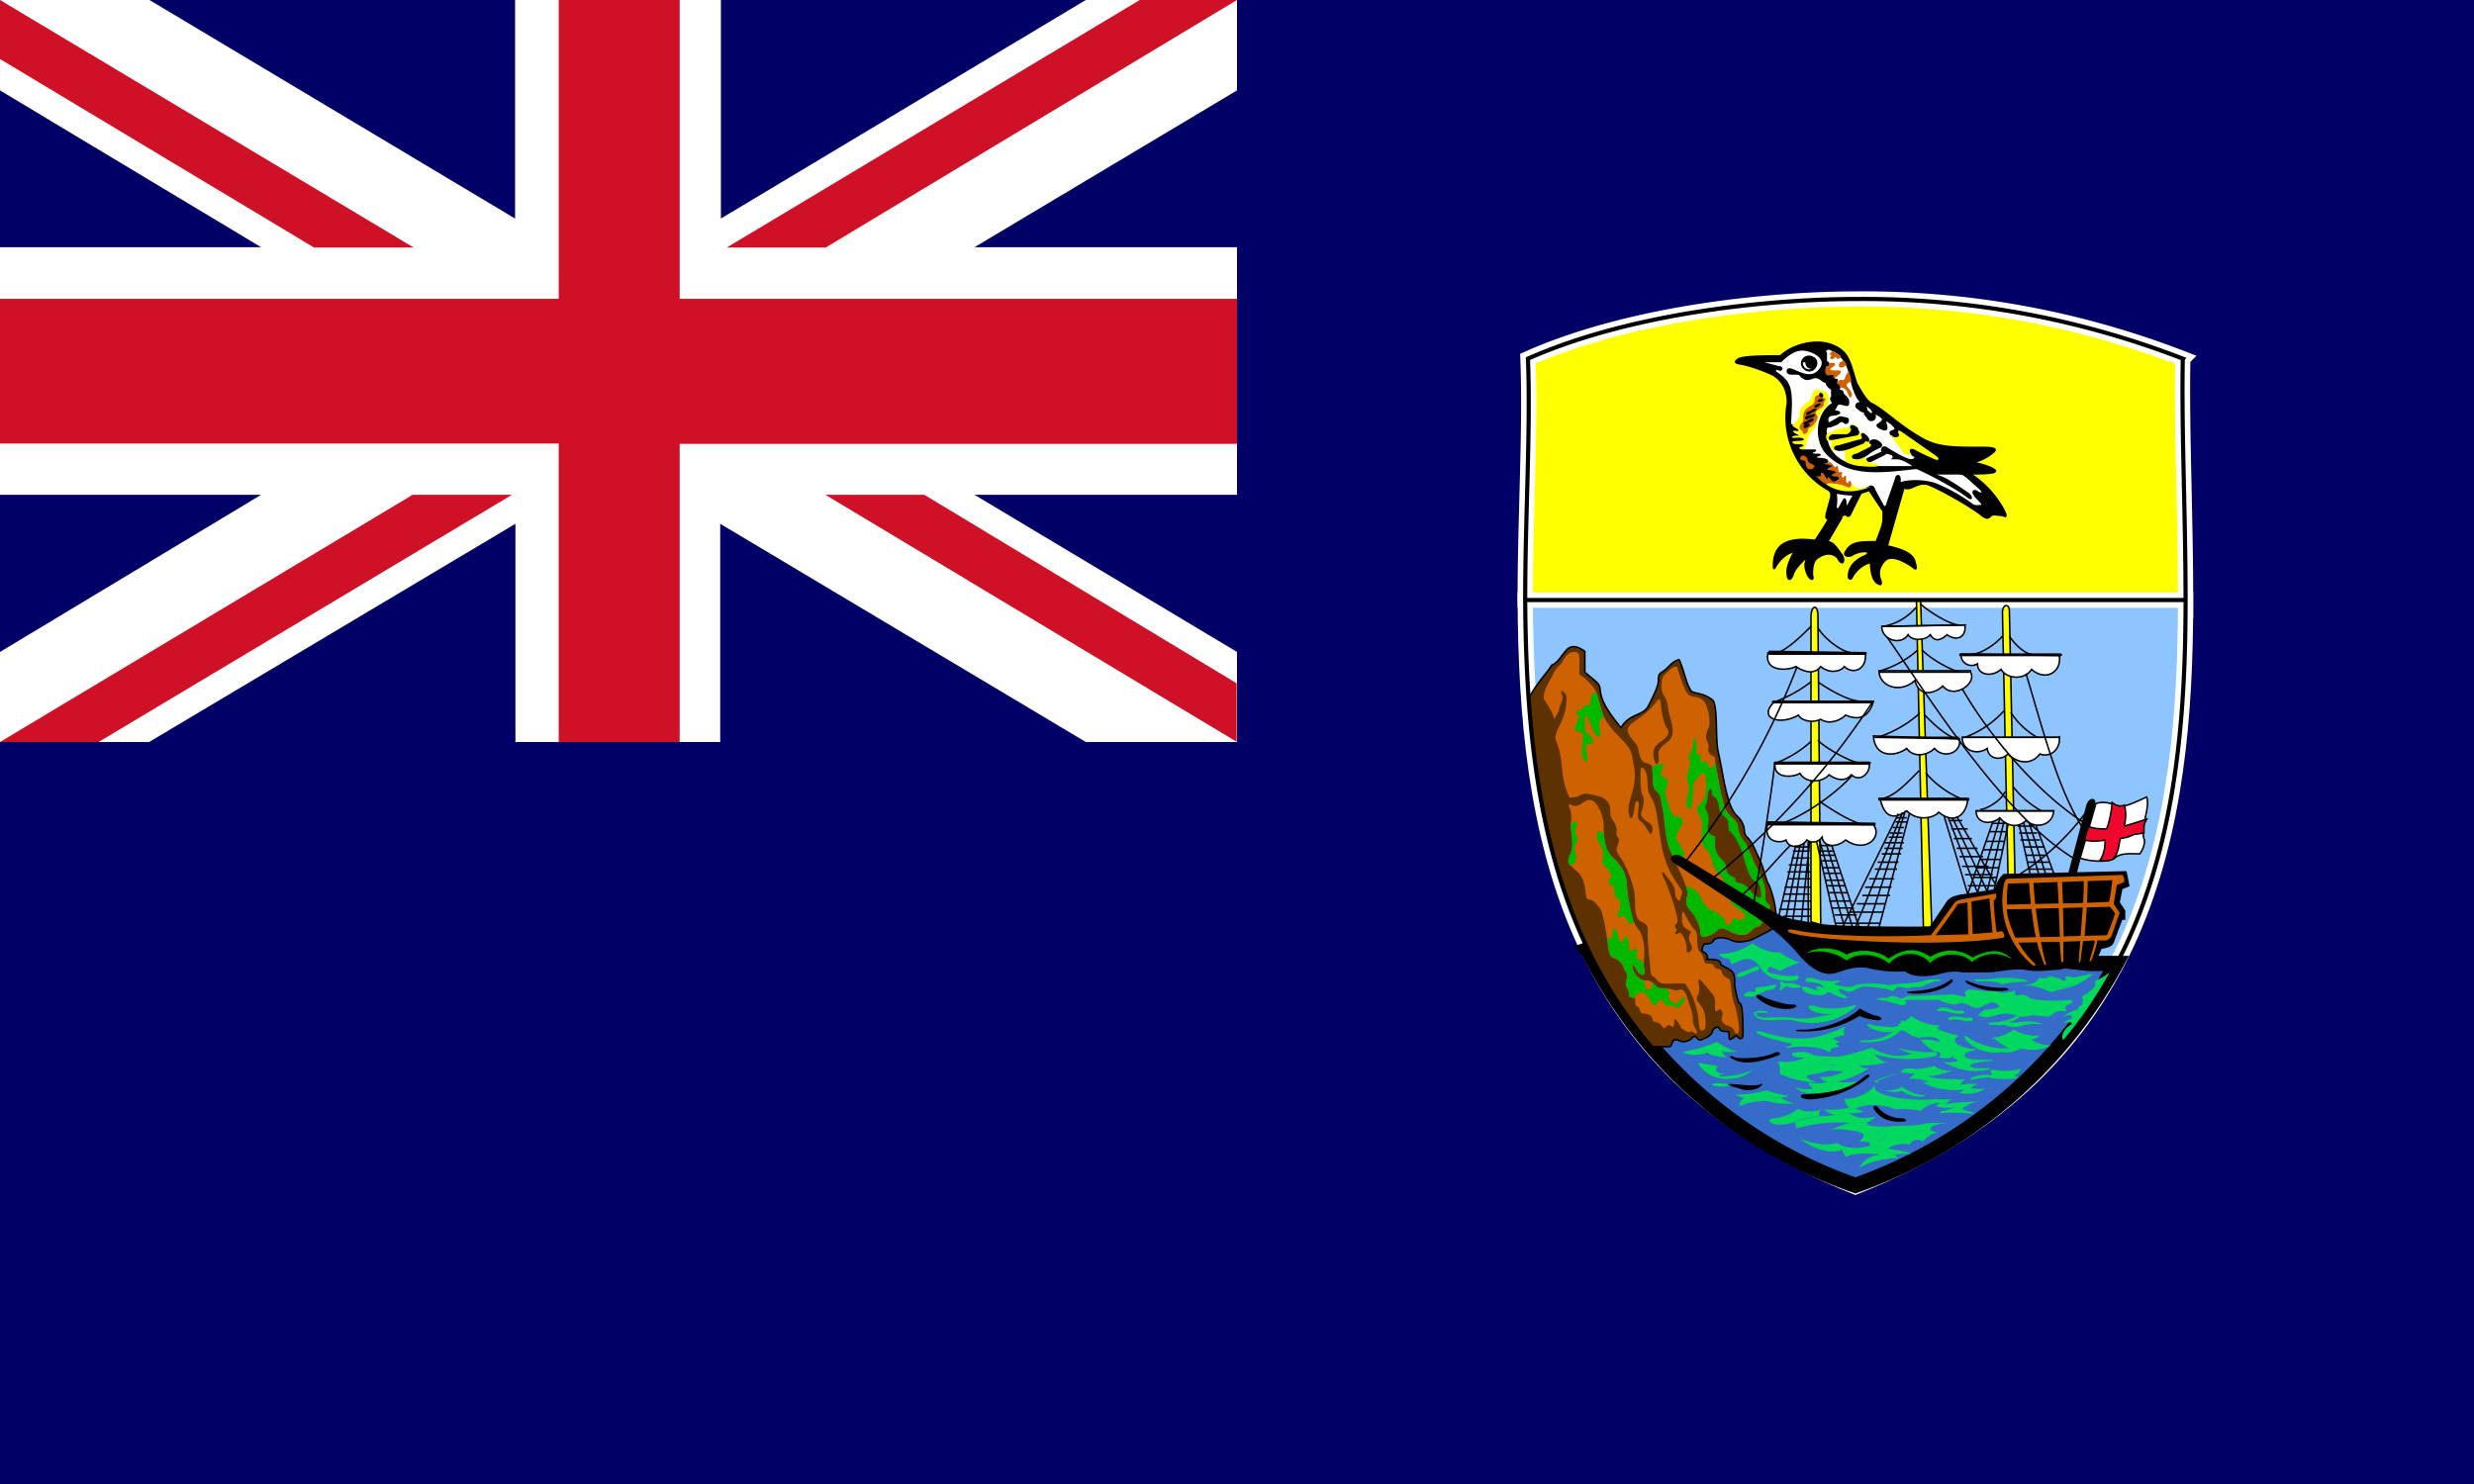 <svg width="800" height="480" xmlns="http://www.w3.org/2000/svg"><g fill="none" fill-rule="evenodd"><path fill="#006" d="M800 480V0H0v480z"/><path fill="#FFF" d="M0 79.964h84.444L0 29.236V0h48.333l118.223 70.69V0h66.555v70.69l118-70.69H400v29.236l-84.889 50.728H400v80.072h-84.889L400 210.873V240h-48.889L232.89 169.418V240h-66.222v-70.582L48.222 240H0v-29.127l84.444-50.837H0z"/><path d="M368.556 0L235 80.073h32L400 0h-31.444zM400 240l-133.111-79.964h32l101 60.982V240H400zM133.778 80.073L0 0v19.09l101.556 60.983h32.222zm-.334 79.963L0 240h31.889l133.667-79.964h-32.223.111z" fill="#CE1126" fill-rule="nonzero"/><path fill="#CE1126" d="M0 96.655h180.667V0h39.11v96.655H400v46.909H219.778V240h-39.111v-96.545H0v-46.91z"/><path d="M706.734 194.077c0 73.134-11.664 152.1-106.771 189.788-94.66-37.689-106.323-116.654-106.772-189.788h213.543z" stroke="#FFF" stroke-width="4.935" fill="#8FC5FF"/><path d="M599.963 383.416a153.881 153.881 0 0 0 84.34-71.787h-8.972c-2.692-.449-91.07-8.974-101.837-13.46-8.972-3.14-43.965 3.14-60.115 8.973a152.536 152.536 0 0 0 86.584 76.274z" stroke="#000" stroke-width="4.935" fill="#366CC9"/><path d="M533.567 338.55h5.383c1.346 0 1.346 0 1.795-1.347.448-1.346 1.794-.897 2.691-.449.898.45 2.692 0 3.59-.897.897-.897.897-.897 1.794 0s1.346.449 2.243 0c.449 0 2.243-.897 2.692-2.243.448-1.346 1.794-1.795 2.243-.898.448.898 1.346.898 2.243.898.897 0 .897.448.897 1.794 0 .898 0 1.346 2.243-.448 1.795 1.794 2.243.897 2.243-.898 0-1.794 0-8.973-.897-9.422-.897-.448-1.346-3.589-1.794-5.832 0-4.487 0-4.487-4.487-6.73 0-1.346-.897-1.795-4.486-1.795.449-.449 0-1.795-.897-2.243-.897-.45-.897-.898 0-2.692.897 0 2.692 0 3.14-1.346.898-.898 3.59-.898 5.384 0 1.794.897 3.589.897 6.73 0l5.383-2.693c2.243-1.346 2.691-1.794 2.691-3.589 0-4.487-1.346-8.973-2.243-11.217-1.346-2.243-1.346-4.486-3.14-8.524-1.795-3.59-1.795-4.487-3.59-6.73-.896-.898-1.345-1.346-1.345-2.692a6.73 6.73 0 0 0-2.243-4.487c-3.59-3.14-4.486-13.46-6.28-21.088-.898-4.486 0-14.806-1.795-16.6-3.14-2.244-4.486-1.795-6.73-2.692-1.794-2.244-2.243-6.282-4.037-10.32-2.243.449-3.59 2.692-4.935 3.59-1.346.897-1.794.897-1.794 3.14 0 1.795-1.346 4.487-3.14 8.076-1.795 3.59-5.833 2.244-8.973 7.179-6.28-7.627-6.28-9.87-6.73-12.114 0-2.243-1.345-2.692-4.934-5.833v-6.73c-3.14-2.243-4.935-1.795-6.281 0-1.346 1.346-2.243 3.59-4.486 4.487-.897 1.795-4.486 5.384-7.178 10.32 2.692 40.38 11.664 80.76 39.03 113.064z" stroke="#000" stroke-width=".5" fill="#5D3100"/><path d="M706.734 194.077c0-27.817-1.346-54.737-.897-78.068a285.294 285.294 0 0 0-105.874-19.293c-23.777 0-70.434 3.59-105.875 19.293.897 23.33-.897 50.25-.897 78.068h213.543z" stroke="#FFF" stroke-width="4.935" fill="#FF0"/><path d="M499.1 225.9c1.2 1.9 3.3 5 3.5 6.8.8-1.7 1.5-2.4 1.6-3.5.1-1.1 1.5-3 1-4.2-.5-1.2-.8-2 .4-1.2 1.3.9 1 2.3.8 4.4-.8 5.7-3.1 6.8-3.5 10.7 3.4 8 .9 11 4.6 19 .6.3 2.1-.3 2.6-.2 2-1.4 3.5-1 6.3-.3 2.8.5 4.3 2.5 4.3 4.3 0 1.8 0 2.2.6 3.2s1.7 2.7 1.5 3.9c-.3 1.2.2 1.9.6 2.4.4.5-.2 2-.5 2.7-.3.7-.2 1.9 1.2 3.6 1.4 1.8 4.6 9.1 4.6 13.4 0 4.4.3 6.4 2 7.2 1.8.8 2.3 1.5 2.1 3.3-.2 1.8.8 11.6 1 13.1.2 1.5.9 1.2 1.6 2 .7.8 1.1 1.7 3.5 1.7s4.6-.3 6 0c2.2 2.9 3.5 6.8 4 9.3.5 2.5.4 5.8 1.2 5.8.8 0 1.6 0 1.4-3-.2-3-.5-3.4-1.5-5-1.1-1.5-1.7-2.2-1.1-3.1.6-.9.7-2.4.5-3.6-.2-1.2-.6-3 1.4-.6l3.1 3.7c.6.7.8 2.4.7 3.8-.1 1.4.1 2 1 1.2.8-.7 1.8.5 1.3 2s.2 2.5 1.6 3c1.4.5 2 .8 2.3 1.8.3 1 1.5 1.5 1.5-.6 0-2-.8-6.5-1.4-7.9-.6-1.4-1-4.4-1.2-6.2-.2-1.8-.4-2.2-1.2-2.5-.8-.3-1.6-1-1.7-1.8-.1-.8-.8-1.1-1.3-1.1s-1-.4-1.3-1c-.3-.6-.6-.6-1.2-.7-.6-.1-1.5.3-1.8-.6-.3-.9-.7-2.3-1.3-3-.6-.7-1-1-1.1-3.7 0-2.6-.1-3-1-3.9-.9-.9-2.2-3.4-2.8-4.4-.5-1-1.1-2.1-1.1.1s0 3.4 1.4 4.2c1.4.8 1.7.8 1.1 2-.6 1.2 0 2 .3 2.8.3.8.7 1.6 0 2.4-.7.8-1.4.6-1.3-.7a7.3 7.3 0 0 0-1-3.8c-.5-1-1-1.8-1.7-1.2-.7.6-1.3-.1-.8-.6s.3-.8 0-1.1c-.3-.3-.5-.7.1-1.4s.6-1 .2-2.7c-.3-1.6-2.9-9.8-4-11.7-1.1-1.9-1-3.2.4-1.4 1.4 1.8 2.8 3.5 3 5 0 1.6.4 2.5.9 3s.8.4 1-.9c.2-1.3 1.2-.8-.4-3.2-1.7-2.5-4.7-6.6-5.9-14-1.2-7.4-1.6-12.1-2.8-14.1-1.1-2-1.5-2.5-1.6-4.3-.1-1.8 0-3.8-.8-5.2-.8-1.4-1.4-1.6-1.5.5-.1 2 0 6.8.7 7.6.7.8.2 2.9 0 4s-1.9 2.4 2 4.7c1.5 1 1.2 2.2 1 3-.2.9-.5.8-1.3-.5s-1.6-2.4-2.4-3c-.8-.6-1-1.2-.8-2.9.2-1.7.4-2.8 0-3.3-.5-.6-.7-.2-1 .8-.2.9-.4 3.5-1 4.2-.6.7-.6.2-1-1.3s.2-3.9 1-6.5 1.3-5.5.6-9c-.7-3.5-.4-4.6-3-7.5-2.7-2.9-5.8-5.7-7-9.3-1.3-3.6-1.6-6.8-3-8.4a19.4 19.4 0 0 0-4.6-4.3v-5.4c0-1.3-.6-2-2.1-1.8-1.5.2-2.5 1.5-3.4 3.2-1 1.8-1.6 1-3 4s-3 4.5-3 7.8h-.1z" fill="#CF6200"/><path d="M507.5 260c1 .7 1.9 1 3.3.3s3-2.7 5-.7c1.8 2 2.8 5.3 2.8 7.8 0 2.6 0 7.4 3 10 2.9 2.7 4.4 5.5 4.5 9a61 61 0 0 0 1.7 10.3c.4 1.4 1.2 3 2.1 4 .9 1 1.7 3.6 1.8 6.4.1 2.8-.4 4.7 0 6.1.4 1.4 0 2.6-1 2-1-.6-1.3-1.1-2-2.3-.7-1.2-1.2-1-.6.8s2.3 3.4 3.8 3.4 2 .2 3 1.2c.9.9 1 1.4 2.6 1.4s1.9 0 3.4.4 1.5.3 2.3 0c.8-.3 1.7.5 2.2 2 .5 1.5 2 5.7 2 6.9 0 1.2 0 2.3.8 3.5.8 1.2.6 2.3-.3 1.6-.9-.7-1-.5-1.6-.3-.6.2-1.2-.3-2.1-.9-1-.5-.4-.4-1.3-1.8s-1.5-1.9-1.5-.8c0 1.1-.2 2.3-.9 1.7-.7-.6-1-.6-1.6 0-.6.6-.8 1-1.5-.1s-1.5-1.2-2.2-1.4c-.7-.2-.7-.2-1-1.3-.4-1-1.5-1.3-2.4-1.3-.9 0-1.4-.4-1.5-1.1-.1-.7-.7-1.2-1.2-1.5-.5-.3-.2-1.2-.3-2-.1-.8-.8-.5-1.3-.7-.5-.2-.8-.1-.8-1.3s-.5-1.5-.8-2.3c-.4-.9 0-1.7.2-2.6.2-1 .1-1.5-.6-2.3-.7-.8-.1-1.7-2-3.3-1.9-1.6-2.8-.2-3.4-4-.5-4-1.7-11.9-2.8-13.1-1.1-1.2-1.7-2.3-2.8-2.6-1.1-.3-1.7-.1-1.8-2.3-.1-2.2-.8-5-2.2-6.4l-2.7-2.5c-.7-.5-1-1.6 0-3.6s.6-4.7.5-6c-.2-1.2-.5-2.9-.3-4.3s.1-3.1-.2-4c-.3-.9-.8-1.2-.2-2h-.1zm28.1-33a25.4 25.4 0 0 1-5.4 5.2c-2.2 1.6-5 2.8-3.4 5.4 1.5 2.7 2.8 3 3 5 .4 2 .9 3.8 2.4 4.2 1.6.5 2.2.2 2.2 3.4 0 3.2 0 4.6 1.4 5.8 1.4 1.2 1.2 2.5 1.8 5.4.7 3 .7 9.4 2.5 13.7 1.8 4.3 6.1 12.6 5.6 14.3-.5 1.7-1 3 .8 5 1.9 2 3.1 5 3.3 6.7.1 1.7.4 2.3 2.3 1.7a6.8 6.8 0 0 0 3.4-2c.6-.8 1.9-.6 3.6.3 1.7 1 4.4 1.8 6 1 1.5-1 2.2-2.4 3.6-2.4 2.2-1.6 3-4.8 3.5-5.8.4-.9.1-.9-.8-1.8s-.5-2.5-.6-4c-.2-1.6-.8-4-2.7-7.4-1.8-3.4-3-7.6-4.2-8.7-1.2-1-1.8-3.7-2-5-.1-1.2-1.5-2.3-2.5-3.2-1-1-1.8-2.4-3-7.8-1-5.4-1.8-9.3-1.8-10.3s-.2-1-1.1-1.4c-.9-.4-1.4-1.8-1-2.6.2-.8-.4-1.6-.7-2.5-.3-.9 0-2.6.6-3.6s.5-3.5-.1-5.7-1.3-4-3.8-4.4c-2.4-.3-3-1-3.8-3-1-2-2-5.5-2.2-6.3-.3-.8-.8-1-2.7.6-1.8 1.6-2.5 2-2.5 5 0 1.9.4 2.5 1 3.6.6 1 .8 1.4 1.2 4.3.4 2.9 3.1 7.6-.3 10.3-3.4 2.6-3 3.3-2.8 5.1.2 1.9-1 3.1-1.5.5-.7-2.7 0-4.2 1.8-5.5 1.9-1.2 3.6-2.8 2.4-4.5-1.3-1.7-1.8-5.7-2-7.6-.2-1.9-.4-2.5-1.5-1z" fill="#CF6200" fill-rule="nonzero"/><path d="M507.9 266.5c0 1.3.2 2.7.3 3.8.1 1.3.5 4-.5 6-.9 2-.7 3 0 3.6h.1c2-.6 2.2-2.7 1.7-3.7a3.7 3.7 0 0 1 .2-3.5c.6-1.1.6-1.7.1-2.5-.6-.8-.6-.8 0-3 .6-1.9-.8-1.9-1.9-.7zm20 30.2c-.4-1.4-1.7-6.8-1.8-10.3-.1-3.5-1.7-6.3-4.6-9-2.2-2-2.7-5.4-2.9-8-1.7-1-2.4-.6-2.2 1.4.1 2 2.2 3 2 6.1-.4 3-.4 2.3 1 3.7 1.4 1.4 2 3 1.3 3.5-.8.6-.8 1.7.2 2.1 1.1.4 1.2 1.6 1 2.7-.1 1 1 1.3 1.5 2 .7.8.7 2.7.1 3.8-.6 1-.7 2.8.4 1.9 1-1 1.6-.1 2.4 1.4.7 1.2 1.4.8 2.2.5a9.8 9.8 0 0 1-.7-1.8h.1zm15 27.1c-.6 1.4-1.4 1-2.1.3-.7-.7-1.5-.7-1.2-2 .3-1.3.2-1.5-.7-2.2l-.3-.3h-1c-1.7 0-1.8-.4-2.8-1.4a7.8 7.8 0 0 0-.6-.5v.9c0 1.3 0 1-1.2 1.4-1.2.4-1-1.3-1.3-2.3a3.9 3.9 0 0 0-.2-.7c-1.4-.2-3-1.7-3.4-3.3-.6-1.8 0-2 .7-.8s.8 1.5 1.8 2.2c1 .7 1.4-.5 1-1.9a6 6 0 0 1 0-1.5c-.3-.5-.6-.8-1-1-2-.9-1.4-1-1.3-2.6.2-1.5-.2-1.5-1.4-.7-1.1.8-1.2-.1-1.2-2.5s-1.6-2.3-1.9-.7c-.4 1.7-1 .6-1.6-1.7-.6-2.3-1.7-3-1.8-.7 0 1.9-.6 2.3-1.8 1.3l.5 3.6c.6 3.8 1.5 2.4 3.4 4s1.3 2.5 2 3.3c.7.9.8 1.4.6 2.4-.3.9-.6 1.7-.3 2.5.4.9.9 1.2.9 2.4s.3 1 .8 1.3l1 .1.8-1.2c1.4-1.4 3.5.1 4.2 1.9.7 1.8 1.5 2.2 2.6.8 1.1-1.4.7-1.2 1.9.1s1.6 1 1.6 1 1.2-.4 2 .3 1.3.6 2.8-1.6c1.5-2.3-.7-1.6-1.4-.2h-.1zm4.2-64c.5-3.4.2-6.8 1.6-8 1.4-1.3 3-3.8 3 1.5-.2 5.3-.4 5-1.5 6.2-1 1.3-2 1.6-1 3.6 1.2 2 1.3 2.2 1.2 5.3-.2 3.1-.2 4.4 1 6 1.3 1.5 1.6 1.6 2 3.3.2 1.7 1.3 4 2.7 5.3 1.4 1.3 3 4.8 3.1 7.3.2 2.5 2.4 3.1 4.4 4.9 2 1.7-.5 2.9-2 2.1-1.6-.7-1 0-1.9 1.1-1 1.1-1.2 1.3-2-.6s-3.4-3.1-4.7-3.6c-1.3-.5-2.3-2.5-3.4-4.5a6 6 0 0 0-4.5-3.1c.5 1.3.7 2.3.6 2.8-.5 1.7-1 3 .8 5 1.9 2 3.1 5 3.3 6.7.1 1.7.4 2.3 2.3 1.7a8.3 8.3 0 0 0 3.4-2c.6-.8 1.9-.7 3.6.3 1.7.9 4.3 1.8 5.9.9 1.5-1 2.3-2.3 3.7-2.3 2.2-1.6 3-4.9 3.4-5.8.5-1 .2-1-.7-1.9-.9-.9-.5-2.5-.7-4-.1-1.6-.7-3.9-2.6-7.3-1.9-3.4-3-7.6-4.2-8.7-1.2-1.1-1.9-3.7-2-5-.2-1.2-1.6-2.3-2.5-3.3-1-.9-1.9-2.3-3-7.7-.8-4.3-1.5-7.6-1.7-9.3-1.1 1.8-1.9 2.3-2.3 1-.5-1.4-1-2.1-1.7-1.2-.6 1-.8-.8-.8-1.6s-.1-.9-1-.9 0-1.2-.4-3.6c-.3-2.3-.8-2.6-1 .2-.4 2.8-2 4.5-1.3 5.1.6.6.3 1.9-.3 3.7-.6 1.9-.3 3 .1 4.2.4 1.2-.3 3.6-.6 5.6-.3 2 1.3 4 1.7.7v-.1zM518.7 232c-1.1.1-2 1.1-1.3 4.7.5 2.2-1.2 1.7-1.8.6-.6-1.1-1.1-3.4-2.4-5.4-1.2-2-.6 1.3-.7 3.2-.2 1.9 1 1.9 2.1 3.4 1.1 1.6.2 2.2-1 2.2s-.7 2.5-.4 4.2c.3 1.7-.3 2-1.2.6-1-1.4-.3-3.5-.2-6.2.2-2.6.4-2-1.4-2.6-1.7-.7-1.4-1-.7-2.5.6-1.6 1.2-2.4.4-3.1-.7-.8-.6-1.3.7-1.4 1.2-.2.7-1.1 1.8-1.4 1.1-.3 1.6.1 1.7-1.9.2-1.7.7-2.7 2-2.2.8 2.6 1.7 6.6 2.4 7.8zm15.7 18.4c0 3.2 0 4.5 1.4 5.7 1.4 1.2 1.2 2.5 1.8 5.4.7 3 .7 9.4 2.5 13.7l2.1 4.7a8.8 8.8 0 0 0 2.3-3c.4-1-1-3.2-2-5-1.1-2 .1-2.6 1.2-5 1.1-2.2-.1-2.4-1.9-3-1.7-.6-1.7-2.2-2.6-4.7-.9-2.5-.8-3.6-.2-5 .6-1.4.2-2.5-1-2.8-1.3-.3-1-1.2-.5-2.8.5-1.5.8-1.8-1.1-1.4-1.4.4-1.8.7-2.2 1.2l.2 2z" fill="#00B800" fill-rule="nonzero"/><path d="M552.3 256.8c-.2 1.8-.2 2.8-.7 3.4-.4.6-.1 1.5.4 2.5s.7 2.1.3 3.9c-.4 1.8.3 3 1.2 3.5.9.5 1.4 0 1.1 2.2a6.7 6.7 0 0 0 2 5.5c1.1.9 1.9 2.4 1.7 3.4-.1.9.8 1.8 1.9 2.3 1.1.5 1 .6 1 1.2s.4.7 1.6 1c1.2.3 2.2 1 3.6 2.8 1.4 1.8 3.4 2.6 3.1.8-.3-1.8 0-3.2-1.8-4-1.9-1-3.3-5.5-4-8.6-.9-3.2-3.3-7.3-4.7-8.1-.2-2.2.1-3.3-1.3-4.4a4.5 4.5 0 0 1-1.9-3.6c0-1-.7-2.4-1.4-2.8-.6-.3-.9-1-.9-2s-1-.8-1.2 1z" fill="#5D3100"/><path d="M544 340.2a45 45 0 0 0 11.2-3.2c1.9 1.3 5.1 3 6.5 3-2.6.6-4.4.3-5-.2.3.8 1.2 2.1 1.8 2.2-2.6 0-5.5-.7-6.4-1.6-2.3 1-6 1.2-8-.2h-.1zm5 3.5c1 .3 6 1 6.6 1-1.6 1.5-.2 2.8 2.5 2.6-1.3.2-2.8.7-1.8.9a28 28 0 0 0 10.2-2c-2.2 2.8-13 5.5-17.5-2.5zm4.5 7c1.3-.6 4.6-.4 6.2.3-1.7.7-5.2.7-6.2-.2v-.1z" fill="#00D860" fill-rule="nonzero"/><path d="M558.5 350.7c2.4-.4 9.1 1.2 11.5-.3-.8 2.2-5 2.5-6.5 2-1.5-.4-2.9-1-3.9-1 .6-.3-.3-.3-1.1-.7z" fill="#000"/><path d="M560.9 354a35 35 0 0 0 10.3-1.3c2 .7 6.2 1.8 7.2 1.7-2 1.2-5.8.5-7 0a12.5 12.5 0 0 1-10.5-.4z" fill="#00D860"/><path d="M564 355c2.6.6 4.8.2 7.4-.6.8.3 2.6.7 4.4.7 1.2.6 2.7 1.5 4.3 1.7a19 19 0 0 1-8.6-.7 22 22 0 0 0-9.1 1.7c0-.8.5-2 1.6-2.7v-.1z" fill="#00D860"/><path d="M560.9 342c2 .6 9.4.3 13-1.5 1.6-.7 2.5.5.8 1-6 2.2-10.9 3-14.3 1.1-1.4-.7-1.6-1.4.5-.7v.1z" fill="#000"/><path d="M596.7 332c-9 4.2-14.9 5.5-27.4 1.6-1.1-.3-2 0-.7.8 1.3.9 8.2 2.7 9.8 2.9 1.6.2 1 .8 0 1.1-1 .3-1.2 1 .1.5s8.9-.7 12 .9c1.3.7 1.6.5 1.5 0-.1-.5.6-.9 1.6-1 1-.1 1.6-.4.8-.7-.8-.3-.9-.5-.3-.8.6-.3.7-.6-.2-.8-.9-.2-1.5-.4-.7-.8.9-.4 2-.7 3-.8.2-.6-.2-2.3.5-2.9z" fill="#00D860"/><path d="M581.8 333c5.1.4 14.6-2 19.6-6.8 1.7 1 4.2 2.2 5.5 2.4 1.3.2 2.4 1.4.4 1.4s-4.7-.8-6-1.4a33.8 33.8 0 0 1-19.4 5c-1.4 0-1.7-.6-.1-.5v-.1z" fill="#000"/><path d="M566.6 305c1.8 1.3 4.9 3.3 8.9 3a19.5 19.5 0 0 0 6.5 3.3c-2.7 1-5.6 2-6.4 2.9-1.2-1.2-2.8-1-3.2-1.6-1.2 1-1 1.5-.2 2s6.6 1.4 8 1c1.4-.4 2 .8.7 1.3-3.1 1-9.2 0-11.3-3.4-2.2-3.3-4-4.6-9.7-1.5-.6-1.7-.6-2-1.7-2s-3.2-1.5-1.6-1.5 6.2-.6 10-3.4v-.1z" fill="#00D860"/><path d="M568 312.6c-1 .2-3.7 1.7-4.7 1.8-1 .2-2.7 1.6-1 1.6 1.9 0 4.2-2 5.5-2 1.3 0 1.4-1.7.2-1.4zm5.7 5.9c-.7.1-3.7.8-4.5.8-.8 0-1.7.1-1.6.7.1.6.3 1-1 .8-1.3-.2-2.2.4-2.5.7-.3.3-.5.7.7.8 1.2.1 1.9.3 3.3-.4s2.7-1.6 4.2-1.7c1.5 0 3-2 1.4-1.7z" fill="#00D860" fill-rule="nonzero"/><path d="M569.5 322c1.3 1 7.6 3 9.8 2.9 2.2-.1 1.9.9.2 1.3a14 14 0 0 1-11-3.2c-1.4-1.1 0-1.6.9-1h.1z" fill="#000"/><path d="M599.3 325.2c-4.8 1.5-9.7 1-11.7.4s-3.8-.6-2.4.7c1.3 1.3 5.6 2.1 8 1.5-8.6 2-10.9 1.8-13 1.5-2.2-.4-6.2-.3-8-.2-1.2.2-3 0-3.8-.5-.8-.5-1-1.3 1.3-1 2.3.1 2.6-.3.6-.6s-4.7.5-2 2.2c2.7 1.7 8.5-.1 12.3 1a21.4 21.4 0 0 0 19.1-4.3c.4-.3 1-1.2-.4-.7zm-23.7-7.1c.2.6.2 1.2 0 1.6-.2.4-.1 1 .6.4s1.2-1.3 2-.9 2.7.4 3.6.2c.8 0 1.1-.3-.2-.8-1.2-.5-2.5-.7-3.2-.6-.7.1-1.6-.1-2.2-.4-.6-.3-.7 0-.6.5z" fill="#00D860" fill-rule="nonzero"/><path d="M588.1 320.3c-1 0-2.8-.6-3.7-1-.9-.4-2.3-.4-1.3 1 1 1.4 5.3 2 6.8 1.4 1.5-.6 1-1.4 2.4-.4 1.5.9 3.1 1.5 4.2 1.5s1.5 0 .3-.7-1.8-.8-2-1.4c-.2-.6-.2-1 1-.6s2.3 1 3.2.5c.9-.5 2.5-1.5 4-1.5l.3-.9c-2.1-.1-3.5.5-4 .7-.5.2-1.7.4-2.8.2-1.1-.2-2.5-.3-2.9-.6-.4-.3-.3-.5.6-.7.9-.2 1.2-.8 0-.6-1.2.2-4.8.2-6.6-.4-1.8-.6-2.6-.7-3.3-.4-.8.3-.7 1.1.4 1.2 1.1.1 3.7.3 4.5 1.1.8.8.8.9-.2.5s-2.8-.2-1 1.1h.1z" fill="#00D860"/><path d="M603.3 318.2l-.4.9c2.2 0 7.4.5 9.1 1.5 1.7-1.3 1.4-1.7 2.5-1.4 1.1.3 2.7.6 3.3.3.6-.3 1.1-.3 1.8-.2.7.1 2.2-.2 3.1-.7.9-.5 2.7-1.2 3.7-1.2s2.3-.3.4-.6-4.8.3-5.8.7c-1 .3-4 .6-5.7.6-1.7 0-4.1.8-6.1.3s-4.8-.2-6-.2h.1z" fill="#00D860"/><path d="M630.3 317.2c-3.5 2.6-7.7 3.1-12.7 3.5-1.5.1-1 .5.2.6 5.3.6 11.3-1.4 13.3-3.5.6-.6.5-1.6-.8-.6z" fill="#000"/><path d="M606.5 323.2a54 54 0 0 1 8.4 2c1.3-.2 1.7-.5 1.4-1-.3-.5-.4-1 2-.8h8.6c.9-.3 2.7-1.7 3.5-1.7-2.1 0-10.9.5-12 .4-1.1-.1-1.7 0-2.4.4s-1 .6-2 .2c-1-.4-2.4-.8-3.3-.2-.8.5-2.7 0-4.2.7z" fill="#00D860"/><path d="M626.9 323.4c.8-.3 2.6-1.7 3.5-1.8 1.5-.1 3.2.5 4 .7.8.2 1.7-.1 1.2-.7s-.1-1.8 2.3-1.5c2.4.3 3.6.7 6 .5 2.4-.2 3.3 1.5 7.7-.3-.3 1.8.5 1.9 1.3 1.6.8-.3 1.8-.3 3.2.8 1.4 1.1 9.9 1.1 11.9.8 2-.4 3 .7 1.5 1.2-1.5.4-1.9 1.1-1.5 1.6.3.5.7 1-1.2.8-1.9-.2-2.2.4-3.1 1-.9.6-1.2 1-3.8.5-2.5-.4-3-.1-4.4.1-1.4.2-1.8.3-3.2-.2-1.4-.5-4.4-1-6.3-.3-1.9.7-3.2 1.1-4.9.7-1.7-.4-1.7-.3-.7-1.3s1.3-1 3.3-1.2c2-.2 3.5-.8 2.1-1.6s-1.8-.7-3.7.2c-1.9.9-2.8 1.5-5 .4-2-1.2-3-1-4.5-.6s-3.7-.5-5.7-1.4zm7 3.5c-2.7.4-3.4-1.3-6.2-1-.9.2-2.5 1.3-.3 1.1 2.1-.1 4.5 1 6.6.9 2.1-.1 1.2-1.1 0-1h-.1zm-3 2c1.3-.5 4.2.5 5.5.3 1.3-.2 2.4.5 1 1s-4.3-.8-5.7-.4c-1.4.4-2.8-.2-.9-.9h.1zm-28 7.6c2 0 9-.3 11.7-6 .2-.5.4-.7 1.2-.1.8.6 4.1 2.5 10.1 3 1.7.1 3.5 1 .1.8-3.4-.2-8.7-1.2-10.5-2.3-3 4.8-8.5 5.3-12.5 5.2-2.5 0-1.9-.7 0-.6h-.1z" fill="#00D860" fill-rule="nonzero"/><path d="M618 328.5c-1 1.3-4.2 3.5-5.6 3.7-1.5 0-5.9-.3-7-.7-1.1-.4-2.4-.3-.9.8s5.5 1.8 7 1.5c1.7-.4 3.5-.9 4.7-.1 1.2.8 3.5 2.2 4.8 1.9 1.4-.3 4.1-.3 5 .1.9.4 2.4 1.7.1 1s-4.1-.2-5.2-.6c1.2 1.6 3.8 4.2 6 4.2.6 0 1 1-.1 1.5 1 .5 3.6 1 5-.3-.4.5-.2.8.4 1 .6.2 1.3.7.2.9-1.1.2-3.4.4-4.1 0 2.2 1.5 8.1 3.9 14.1 2.7 1.2-.2 1.8-.7 0-.6-4 0-4.2 0-4.9-.4-.7-.4-.5-.8.6-1.1 1-.3 3.9-.8 5-.8s2.4-.4 0-.4-5.3 0-6.5-.4c-1.2-.4-2-1-.8-1.8s2.5-.6 3-1.3c-3.8 0-8.5-2.1-5.9-4 .6-.4.4-.5-.5-.6-.9-.1-4-1-5.2-1.6-1.2-.6-.4-1.3.6-1.5-2.3.4-6.8-.8-9.8-3v-.1zm34.1 0c-2 1.5-6 2.2-7.7 2.2-1.7 0-2 .6-.6.7 1.4.1 2.8.4 3.4.2.6-.2 1-.2 1.8.2.9.4 2.7.6 4.4.1 1.7-.5 4.3-.8 5.4-.7 1.1.1 2.3.1.1-.5-2.2-.6-5.8-.2-6.7 0-.9.2-3.3 0-2-.3 1.3-.3 2.4-1 3-1.6l-1-.3h-.1zm-1 4.5a13.5 13.5 0 0 1-7.1 2.7c2.4.9 4.4 3.4 6 3.3-.8.5-1.7 1.2-2.7 1.3 1.6.4 4.1 0 6.2-1.2 3.5 1 8 .3 9.6-1-2.3 0-5-.8-6.3-1.9 1.1 0 2.2-.6 2.7-1.3-2.6.5-7-.8-8.4-2v.1z" fill="#00D860" fill-rule="nonzero"/><path d="M647.3 340.3c1-.1 2-.8 2.7-1.3a22 22 0 0 1-12.8-2.9c-2.5-2.2-2.5-.5-.8 1s4.9 4 11 3.2h-.1zm6.2 5.3c-1 .6-6 1-7.7.6-1.7-.4-2.3-.2-2 .5.3.7.7 1.2-.7 1-1.4-.2-3.7.2-4.7.5s-2.2 1.2-.1.9c2.1-.3 4-.8 5.6-.4 1.6.4 7.1.5 8.2 0 1.1-.5.4-.4-.1-.4s-.8-.3 0-.7c.8-.4 1.3-1.3 1.5-2zm-48.5-6.7c-2.1.9-9.1 2.8-11 2.9-2.3 1-4.2 1.6-5.3 1.6.8.7 4 1.4 5.2 1-.7.8-2.3 1.6-2.9 2 1.9-.3 4 .2 5 .3a14 14 0 0 1-7.6 1.6c.6.8 1.4 1.6 2.5 1.6a13 13 0 0 1-6.3.2c.6 1.1 1.1 1.8 2 2-1.9.2-4.2.5-6.2-.6 1.5 2 4.9 2.6 9.9 2 5-.5 9.2-2.7 10.4-3.7-2.1.3-5 .4-6.3.1a37 37 0 0 0 9.9-4.3 5.6 5.6 0 0 1-3.2-1 31 31 0 0 0 9.1-1 6.7 6.7 0 0 1-4-2.6 39.2 39.2 0 0 0 19.5.6c1-.3 1-1.5-.8-1.3-3.2.2-9.5-.7-11.2-1.5a11.6 11.6 0 0 0 4.7 2c-3 .9-7.2 1.5-13.4-2v.1z" fill="#00D860" fill-rule="nonzero"/><path d="M591 346.4c.6-.4 2.2-1.2 2.9-2-1.3.4-4.4-.3-5.2-1 1.1 0 3-.5 5.3-1.6-4.2-.1-7-.1-8.6-1-1.6-.9-4.3-.5-5.4-.3-1.1.2-.7 2 3.8 1.5a15.4 15.4 0 0 1-8.8 1.3c.5 1.5.8 3 .4 3.9 2.4 1.4 8.8 3.1 12 2.9-2.8-1-4.3-2.2-2-2.5 2.3-.3 3.6-.7 5.6-1.2z" fill="#00D860"/><path d="M583.8 354c5.5-.5 13-.6 19-5.7 1.5-1.2 2.5-.8 1 .5a33 33 0 0 1-18.4 6.8c-3 0-4.4-1.4-1.6-1.7v.1z" fill="#000"/><path d="M625.5 344.7c-1.3.5-5.2 1.2-6.4 1-1.2-.2-2.9-.2-3.8.3-.9.5-1 1 .3 1l3.7.3a6.2 6.2 0 0 0-2 1.7c2-.4 5.4.4 6.4 1a3 3 0 0 1-2.3-.5c3.1 3.4 12.5 3.4 14 2.8-.7.5-1.4 1-2 1.2 2.6.5 5.6.4 8.6-1.3-1 .1-4-.1-4.8-.2a5.6 5.6 0 0 1 2.3-1.3c-1.2-.3-4.8-.2-5.7.3a4 4 0 0 1 1.7-1.9c-4.6 0-10.2 0-12.2-1.1 3.2.3 6.8-1.6 8.3-1.6-2.5 0-5.3-.6-6-1.7h-.1zm-11.6 2.5c-2.3.5-5.7 1.5-6.7 2s-1.9.8.1.8l.7-.2c-.8 0-1.7 0-.2-.5s3.5-1.5 6-2l.1-.1zm-4.6 5.5c.8 0 4.3 0 5.7-1.2 1.5 1 4.3 2.6 6 2.6 1.9 0 1.7.5.1.7a12 12 0 0 1-6.2-2c-2.1.8-3.8.2-5.7-.1h.1zm-27 15.7c3.6 1.4 8.3 2.4 11.8 1.3 2 1.7 6.1 1.8 8.3 1.4 2.2-.5 4.2-.7 6.7 0 2.4.9 7.4 1 8.8 2.1-1.3 0-4 0-4.7.2-.6.2-.3.6 1 1.2-4-.2-10.9 1.5-13 3.3a7.3 7.3 0 0 1 6.8-4.3c-2-.7-8.8-.8-11 .6a6.7 6.7 0 0 1-1.4-2.4c-3.6 2-10.6-.9-13.4-3.4h.1zm-9.3-6.6a16 16 0 0 0 8.5-3.2c.8.7 4 1.4 7.4.3-.7.5-.8 1.5-.5 2a26.2 26.2 0 0 0-8 2c-1.5.7-5.8 1.3-7.2.5-1.4-.7-1.4-1.4-.2-1.6z" fill="#00D860" fill-rule="nonzero"/><path d="M588.4 361a26.2 26.2 0 0 0-8 2l.5 2a51 51 0 0 1 17.5-1.8c-1.8.1-5.1 2-7 2.1 4.6-.3 9 .6 10.2 1 1.1.2 1.4 1 .5 2-.9 1-1.3.8.6 1 1.8 0 5.7-.3 7.4-2-.7-.7-2.5-.4-3-1a8 8 0 0 0 3.1-1.9 29 29 0 0 1-5.3-.3c-1-.3-1.8-.6-.5-1.3a7.6 7.6 0 0 0 2.2-1.7c-2.2.6-5.8 1.2-8.8-1.2 1.1.3 3.8.1 4.7-.3a6 6 0 0 0-2.6-.9c2.4-1.2 7-2.2 13 .1 2.8-.2 6 0 8.2.5 1-1 2.9-3.2 4-3.7-7 .5-19.3-.7-19-4.4-2.3 3-7.4 4.6-9.6 4.1-.2 1 .7 2.4 1.5 3-2.3.5-6.3.9-8.2.5 1.1 1 3 2 4.2 1.9-2.4 0-3.7.5-5.6.3z" fill="#00D860"/><path d="M602.6 369.2c2 0 5.8-.2 7.5-1.9-.7-.7-2.5-.4-3-1a8 8 0 0 0 3.1-1.9c5-.4 9.3-.2 11.4-.8 2.1-.6 7.5-.3 8.5-.6-4.7.8-5.6 1.2-5.8 2-.2.8 1.5 1.3 2.6 1.3-2 0-4.7 2.1-5 3-2.8-1.6-4 .3-4.4 1-1.1-.5-5-.4-7 1.3-2.5-.8-4.2-1.2-6.8-.8 1.6-.3 1.3-1.4-1-1.6h-.1zm22.4-13.7c1.6 0 5 .2 6.3 0a7.5 7.5 0 0 0-2.1 1.5c4-.5 9.4-.8 11-.5-2-.3-4 1-5 1.6-1 .6-.4 1 1 1.2 1.4.2 3.1 1.2.7.9-2.4-.3-7.3-.4-8.5-.2-1.2.2-1.8-.4 0-.7 1.8-.3 2.8-.8 3.6-1.2-1.4.3-4.1.3-5 0-.9-.3-1.3-.6-.3-.9 1-.3.3-.5-.7-.4-1 .1-3.5 1.1-5 2.5 1.6-1.6 3-3 4-3.7v-.1z" fill="#00D860" fill-rule="nonzero"/><path d="M607.3 358.2a10 10 0 0 0 7.8 3.5c.7 0 2.2 1 .3 1.1-4.9.2-7.3-1-9.5-4.1-.4-.7.4-1.6 1.4-.5zm29.2-40.8c2.6 1.2 7.7 2.3 11.8 2.1.7 0 2 .7.3.9a21 21 0 0 1-12.4-2.3c-1-.6-.7-1.2.3-.7z" fill="#000" fill-rule="nonzero"/><path d="M639.1 317.4c4-.1 7 0 8.1 1 2.3-.6 6.4-1 7.3-.8.9.2 2-.3-.2-.8s-7.1-.7-8.7-.4c-1.6.3-6.5.5-8 .3.6 0 1 .2 1.5.7zm15.4 1.5c1.8-1 7.2 0 8.8-.7-1.1 1.4 3.8 1.5 8 .4-1.6 1-5.1 1.2-6.6 1.9s-2.4.1-3.5-.4-4.2-1.6-6.7-1.2z" fill="#00D860" fill-rule="nonzero"/><path d="M671.3 318.6c-4.2 1-9.1 1-8-.4-1.6.7-7-.3-8.8.7 2-1.1 3.4-.2 4.8-2.6.9.2 2.9.3 3.6-.6 1.2.3 3.4.8 4 1.4.6.7 1.6-.2.8-1.1 2-.7.7.8 5.2-.3 1-.3 3.2-.7 4-.7a27.6 27.6 0 0 1-5.6 3.6z" fill="#00D860"/><path d="M588.747 299.066l-.897-99.605c0-4.486-2.243-3.589-2.243 0v98.708l3.14.897zm32.3-104.989l3.59 104.99-.449.896h-2.243l-2.243-105.886h1.346zm30.507 88.837l-1.795-85.247c0-2.692-2.243-2.244-2.243.448l1.795 84.799h2.243z" stroke="#000" stroke-width=".5" fill="#FF0" fill-rule="nonzero"/><path d="M603.103 211.575l-31.403-.448c-1.346 6.281 6.28 5.833 8.972 4.487 3.589 2.243 6.28 2.243 8.075 0 2.692 2.243 6.28 1.794 7.627 0 3.589 3.14 7.626 0 6.729-4.487v.448zm2.243 15.255h-31.403c-5.832 5.384 1.345 8.076 7.626 4.487.897 1.795 4.486 2.692 7.178 1.346 2.692 1.795 6.28.449 8.075-1.346 3.14 1.346 7.178 1.795 8.973-4.487h-.449zm-.897 20.19h-30.506c-.449 4.936 5.832 4.487 8.075 3.141 2.243 3.59 7.626 2.692 9.42.449 3.141 2.243 5.833 1.794 7.179 0 3.14 2.692 6.28-.898 5.832-3.59zm1.794 19.742l-34.543-.449c-1.795 5.833 3.588 6.73 5.832 5.384.897 3.141 5.383 2.244 6.729 0 1.794 1.346 4.037.449 4.935-.897.448 3.14 4.486 3.59 7.626.897 6.28 4.487 12.113-.897 8.973-4.935h.448zm30.058-8.076h-28.263c1.346 5.384 4.037 6.73 8.524 3.59 3.588 3.589 8.972 2.243 10.318.448 6.28 4.935 9.42-.897 9.42-4.487v.449zm-2.692-19.742l-27.814-.897c.448 7.179 7.178 6.73 10.767 4.038 2.243 3.14 6.729 2.243 8.972 0 3.14 3.59 8.972 1.346 8.075-3.14zm3.589-21.984h-29.609c0 4.935 6.73 7.627 11.664 3.14 1.346 5.833 6.73 4.038 8.973 1.795 3.589 4.487 11.215-.897 8.972-4.487v-.448zm-1.794-14.807l-26.918.45c0 4.486 6.281 6.28 8.524 2.691 1.346 2.243 5.832 1.795 7.178 0 1.795 3.14 4.486.897 5.383 0 3.14 2.243 6.281.897 5.833-3.14zm30.954 9.871l-32.3-.449c0 3.141 3.14 4.487 5.383 3.141 0 3.59 4.486 4.487 7.627 1.795 1.794 3.14 7.626 3.59 9.87 0 4.486 4.038 9.869.897 8.972-4.487h.448zm-.448 26.472h-31.404c0 4.486 4.935 5.832 8.075 3.589.45 3.59 4.487 4.038 6.73 1.795 3.14 3.14 7.626 3.59 10.318 0 3.589 1.346 6.73-1.795 6.28-5.384zm-1.795 23.78h-25.122c0 4.486 5.383 4.486 7.626 2.243 2.692 3.14 6.28 3.14 8.524.897 3.14 2.692 8.524 1.795 8.972-3.14z" stroke="#000" stroke-width=".5" fill="#FFF" fill-rule="nonzero"/><path d="M624.188 299.963c-13.459 0-27.366 0-36.787-.897-9.42-.897-12.113-2.692-18.842-6.73l-25.123-15.255c-2.243-.897-4.486.449-1.345 2.244l25.122 16.6c6.73 4.487 11.216 8.525 15.253 13.46 5.384 5.833 8.973 5.833 11.665 4.936 2.691-.897 6.28-2.243 10.318-1.346 3.589.897 8.972 1.346 11.664.897 2.243 2.244 8.075 1.795 11.215.898 3.14-.898 5.384-.898 7.627-.45h7.626c2.244 0 8.076-1.345 12.113-.896 4.486.897 8.524 0 11.216 0a22.429 22.429 0 0 1 8.972-.45c2.692-1.794 3.59-4.037 4.486-6.28 2.692-.45 3.59-.898 4.038-2.244l2.692-7.179h.897v-2.692l-1.795-2.692.898-4.486 2.243-.898-.898-4.486-39.478.897a8.974 8.974 0 0 0-2.692 4.935l-11.664 1.795c-1.346.449-2.692.449-4.038 2.243l-5.383 8.076z" stroke="#000" stroke-width=".5" fill="#000"/><path d="M671.293 282.465l5.832-21.984c.897-2.244-1.346-2.692-2.243 0l-5.832 21.984h2.243z" stroke="#000" stroke-width=".5" fill="#000"/><path d="M694.173 257.788c-4.935 2.244-7.627 3.59-9.87 2.693-2.243-.898-4.935-1.346-6.73-.45.016.15.016.3 0 .45a2213.48 2213.48 0 0 1-4.934 17.049c3.589 1.346 9.87 1.346 11.216 0 1.794-1.795 5.832-1.346 8.075-1.346 1.346-1.795 1.794-4.038 1.346-4.935-.45-.898 0-3.141 0-4.487s1.794-6.281.897-8.974z" stroke="#000" stroke-width=".5" fill="#FFF"/><path d="M581.12 215.614a238.7 238.7 0 0 1-35.89 62.813m8.973 5.384a244.516 244.516 0 0 0 51.143-56.532m-31.403 19.293c-1.346 12.114-4.935 33.65-6.73 44.867m11.664-17.947c-4.486 4.487-10.318 11.665-15.253 15.703m56.975-39.931c-3.589 3.59-7.626 8.076-11.664 8.973m13.907-8.076a31.403 31.403 0 0 0 12.113 8.525m-14.356-27.818a38.132 38.132 0 0 1-13.458 7.628m15.253-7.179c2.691 2.692 5.832 5.833 9.87 7.627m-24.226-21.984a31.402 31.402 0 0 0 12.112-6.73m1.346 0c3.14 3.14 8.973 6.28 12.113 7.178m-24.674-14.806a17.944 17.944 0 0 0 10.767-6.281m1.346-.898c3.14 2.692 8.972 6.282 12.112 6.73m14.356 3.59c-1.794 2.243-6.729 5.832-9.87 5.832m12.113-5.832c1.346 2.243 4.935 5.832 7.178 5.832m-21.533 26.92a32.3 32.3 0 0 0 12.56-8.524m2.244.449a25.124 25.124 0 0 0 8.524 8.076m-18.394 23.33c1.795 0 6.73-2.691 8.076-5.832m2.691-1.346a31.404 31.404 0 0 0 8.973 7.627m-83.892 4.038c5.832-1.794 17.047-8.973 22.88-15.703m-10.768 8.525c4.487 3.14 10.319 6.73 14.356 7.627m-27.814-20.19a35.889 35.889 0 0 0 10.767-6.73m2.243-.449c1.346 1.795 10.767 7.627 14.804 7.627m-17.047-26.471a43.963 43.963 0 0 1-11.216 6.281m13.459-6.281c3.14 2.243 9.87 6.281 13.907 6.281m-16.15-24.228c-2.692 2.692-7.178 7.179-10.767 8.525m13.01-8.076c1.794 3.14 7.178 7.627 10.767 8.076m35.89 11.665c8.523 14.806 23.776 33.202 39.03 43.073M610.28 206.19c12.561 17.947 36.787 56.982 60.115 71.339m4.486-15.255a82.55 82.55 0 0 1-21.982 20.639m20.188-15.703c-7.627-12.563-11.664-28.267-17.945-49.354m-62.807 55.635l8.972 26.92m-10.766-27.369l8.523 26.92m-10.767-28.266l8.076 27.818m-8.973-27.37l6.28 27.37m0-.898h7.627m-.897-2.692h-7.178m6.281-2.243h-7.178m6.28-2.243h-7.177m5.832-2.692h-5.832m-.449-2.244h5.832m-6.28-1.794h5.832m-6.281-2.244h5.383m-5.832-1.794h4.935m-5.383-2.244h4.486m-4.935-1.794h4.486m-4.935-1.346h4.487m-4.487-1.795h4.038m-11.664 0l-5.384 22.433m6.73-22.433l-4.486 23.33m5.832-24.227l-3.59 24.676m5.384-25.125l-2.692 26.023m3.14-1.795h-8.972m8.973-2.243h-10.319m10.319-2.692h-9.421m8.972-2.244h-8.524m8.973-2.243h-8.524m8.524-2.692h-7.627m7.627-2.243h-7.627m7.178-2.244h-6.73m6.73-2.243h-5.832m5.832-2.243h-5.383m5.383-1.346h-4.935m4.487 24.676v-26.471m29.16-8.973l-17.945 36.342m19.29-36.791l-15.252 37.24m16.15-37.689L604 299.963m13.459-36.79l-9.87 36.79m.449-1.346h-11.216m12.113-3.589h-10.767m11.216-2.692h-8.973m10.767-2.692h-8.972m9.42-2.692h-8.523m9.42-2.692h-8.074m8.972-3.14h-7.178m7.627-2.244h-6.73m7.627-2.692h-6.28m6.729-1.795h-5.832m6.28-1.794h-6.28m5.832-1.795h-4.487m4.487-1.346h-4.038m4.486-1.795h-3.589m4.487-1.794h-3.59m3.59-1.346h-3.14m15.252-.45l7.627 25.126m-6.28-24.676l9.42 24.228m-8.075-24.228l11.215 23.78m2.692-2.244l-12.561-21.985m12.561 22.433h-8.972m8.075-3.589h-8.972m7.626-2.692h-8.524m6.73-3.14h-7.627m5.832-2.693h-6.73m4.936-3.14h-5.832m4.486-3.141h-5.384m3.59-2.692h-4.487m14.356.449l-8.075 23.33m10.318-24.228l-7.178 23.78m3.14-.449l5.384-22.433m1.346.897l-4.486 21.087m-7.627-1.346h7.627m-6.73-2.692h7.627m-6.73-3.14h7.178m-5.832-2.692h6.73m-5.832-3.141h6.28m-5.383-2.692h5.832m-4.486-3.14h5.383m-4.486-2.693h4.486m4.038.449l3.589 16.152m-2.243-17.05l4.934 16.601m-3.14-16.6l5.384 16.6m-3.14-15.703l5.831 15.703m-.448-1.346h-7.627m6.73-2.243h-7.179m6.281-2.243h-6.73m5.833-2.692h-6.73m5.384-2.244h-6.28m5.383-2.243H652.9m4.935-2.243h-5.384" stroke="#000" stroke-width=".5"/><path d="M584.1 308.3c3.6-2.3 9.8-1.9 13 .5 3.7-2.1 10.5-1.5 13.6 1.3 4.8-3.3 8.9-3.8 13.5-.6a12 12 0 0 1 13.6.2c4.2-2 8.8-3.6 12.9.7a10.7 10.7 0 0 0-13 .8c-4-4-11.1-2.5-13.5.3a8.8 8.8 0 0 0-13.3.2c-4.2-3.5-10.4-3.6-13.8-1a15 15 0 0 0-13-2.4z" fill="#00B800"/><path d="M647.8 303.3c-18.5 3.2-59 1-67.8-1.3-3-.7-2.2-1.8.4-1.2 10.2 2.3 32 2.3 44 1.7 2.3-3 6-8.3 7.1-9.8 1.1-1.5 1.6-1.6 4-2l10-1.7v1.4c-.2.3-.5.7-.8.8 0 2.4.5 8.2 1 10.3l1.3-.3c.8-.2 1.6 1.9.8 2.1z" fill="#CF6200"/><path d="M678.2 304.2h2.5c.7 0 1.8-.6 2.2-1.7l2.5-7.3-1.9-2.8 1-6.1 2.4-1c.1-.4-.1-1.9-.6-2.3l-36.2 1.2c-1.1 0-1.6 0-2 1.4a27 27 0 0 0 9.2 26.6c.6.5 1.4 0 .4-.8a29.8 29.8 0 0 1-5-6.5l6-.1c.4 2 1.9 6 2.2 6.8.3.8 1 .8.6-.3-.8-2.4-1.2-5.2-1.5-6.6h6l.5 6c0 .8.7.8.7-.1v-6l5.5-.2-.5 6c-.1 1 .4 1.4.6 0l.8-6 3.8-.2c-.1 1.3-1.3 5-1.6 6-.3 1 .2 1 .6.1a35 35 0 0 0 1.8-6v-.1z" fill="#CF6200"/><path d="M651.7 303.3c-.6-1.3-2.6-5.9-2.8-9.2l8-.1c.3 2.5 1 7.9 1.5 9.1l-6.7.2zm6.6-9.4c.2 2 1.2 8.5 1.4 9.2l6.4-.1-.4-9.3-7.4.2zm-9-8.1a38 38 0 0 0-.3 6.8l7.7-.2-.6-6.8-6.8.2zm8.3-.2c0 1.6.4 5.6.5 6.8l7.6-.2-.4-6.9-7.7.3zm9.2-.3l.3 6.9c1.8 0 5.4 0 6.5-.2.1-1.5.3-5.9.2-7l-7 .3zm8.3-.3l-.2 7 7.1-.3c.3-1.5 1-5.4 1-7l-7.9.3zm7.2 8.3l-7.5.2-.7 9.2 7.2-.2a61.6 61.6 0 0 0 2.6-7c-.5-1-1-1.4-1.6-2.2zm-15.2.4l.2 9.2 5.5-.2.7-9.2-6.4.2zm-31-1.8l-3 .5a224.8 224.8 0 0 1-7.2 10.1l10.6-.3-.3-10.3h-.1zm1.4-.3l.4 10.5 6.4-.5-1-11-5.8 1z" fill="#000" fill-rule="nonzero"/><path d="M606.243 266.762H571.7v-.897l34.543.448v.449zm26.917-27.818c.45 0 .45 0 0 0l-26.917-.448c-.448 0-.448 0 0 0h26.917v.448zm-28.711 7.628c.448 0 .448.448 0 .448h-30.506c-.449 0 0-.448 0-.448h30.506zm.897-19.742c.449 0 .449.449 0 .449h-31.852c-.449 0-.449-.449 0-.449h31.852zm-2.243-15.703c.449 0 .449.448 0 .448h-30.955c-.448 0 0-.897 0-.897l31.404.449h-.45z" stroke="#000" stroke-width=".5" fill="#000" fill-rule="nonzero"/><path d="M635.404 202.153l-26.918.45 26.918-.45z" stroke="#000" stroke-width=".5" fill="#FFF"/><path d="M636.75 217.408c.448 0 .448 0 0 0h-29.16c-.45 0-.45 0 0 0h29.16zm29.16 20.639v.449h-31.404c-.897 0-.897 0 0 0h31.404v-.449zm0-26.472c.897 0 .897.45 0 .45h-31.852c-.449 0-.449-.45 0-.45h32.3-.448zm-29.61 46.662c.45 0 .45.449 0 .449h-28.71v-.449h28.71zm27.815 4.038c.449 0 .449 0 0 0h-25.122 25.122z" stroke="#000" stroke-width=".5" fill="#000" fill-rule="nonzero"/><path d="M686.995 266.762a13.462 13.462 0 0 0 0-6.281 4.944 4.944 0 0 1-2.692 0 13.46 13.46 0 0 0-1.346-.898c0 1.795-.897 6.73-1.794 8.525-1.346 0-4.486 0-5.832-.897l-1.346 4.486a15.7 15.7 0 0 0 6.73 0c0 2.692-.45 4.936-1.795 6.73 2.243 0 4.486 0 4.935-1.346 1.345-1.794 1.345-4.486 1.794-5.832l2.243-.45 2.243-.896 3.14-.45v-2.691l.898-1.795-7.178 2.244v-.45z" stroke="#000" stroke-width=".5" fill="#EF072D"/><path d="M575.737 115.111c-3.589 0-11.664 0-13.458.898-1.346.897-1.795 1.346.897 1.794 2.691.45 7.626 2.244 10.318 3.59 2.692 1.794 4.486 4.487 4.486 8.973a26.921 26.921 0 0 0 13.459 28.266c.448.45.897.898.448 2.692l-1.345 4.936c0 .897-.45 1.795.897 1.346a89.736 89.736 0 0 1-4.486 7.179c-7.178-.898-13.459 0-13.459 8.076 0 .897 0 1.794.897 0 1.346-1.795 2.692-3.59 5.832-4.487-1.794 3.14-2.691 5.833-2.243 7.627 0 1.346.897 2.244 1.795 0 .448-1.794 2.243-3.59 3.589-4.935.897-.449.897-.449.448.897-.448 1.346.449 4.038 1.346 4.936.897.897 1.346.448.897-.898 0-1.794 0-4.935 2.243-5.832 2.692-1.795 5.384-.898 6.281.897 1.346 2.243 2.243 0 .897-1.795-1.345-1.794-2.691-4.038-4.486-4.038l4.486-7.627c0-.898.898-1.346 1.795-.898 0 .45.897.45 1.346-.897l3.14-6.281 2.692-.898 4.486 6.73v2.693c0 1.794-1.794 5.832-2.243 7.178-5.384 0-8.075 0-9.87 3.14-.897 1.347.449 1.796 1.795 1.347a8.972 8.972 0 0 1 4.486-1.346c.897 0 1.346.897 0 1.346-3.14 1.346-5.384 3.59-5.384 6.73 0 .897.898 1.346 1.346 0 1.346-2.243 3.59-4.038 5.832-4.487 0 2.244.449 5.833 2.244 6.73 1.345.898 1.345 0 .897-1.346-.897-2.243 0-4.486 1.346-5.832 2.243-2.692 7.626.897 8.972 1.794.897.898 1.794 1.346.897-1.346-.448-3.14-4.935-4.486-8.972-5.384l5.383-18.844c2.243 1.346 4.486-2.243 8.075-.897 6.281 2.692 15.702 8.524 17.048 9.87 1.794 1.347 2.243.898 3.14 0 .898-.448 2.243 0 3.59 0 .897.45 1.794.898.448-1.794a32.303 32.303 0 0 0-10.767-11.666c3.589 0 8.075 0 8.075-.897s-5.383-2.692-7.626-2.692a14.804 14.804 0 0 0 7.178-3.59c.897-.897 0-1.345-3.59-1.345-9.42 0-14.355 0-19.29-2.692-8.075-4.487-13.01-9.871-17.048-11.666-1.794-1.346-3.14-4.038-4.486-6.281-2.243-6.73-2.243-10.32-8.075-12.563-5.832-2.243-13.459.449-16.599 3.59z" stroke="#000" stroke-width=".5" fill="#000"/><path d="M576.186 116.906h-7.627s-.897 0 0 0l6.73 1.795c1.345 0 .897 1.346 0 .897-.898-.449-1.795 0-.898.897 4.486 3.141 5.384 4.487 4.486 16.601l2.244 1.795c.897 0 .448.897 0 .449-.45-.45-2.244 0-.898.897s2.243.897.898.897c-1.346 0-2.692.898 0 .449 2.243 0 3.589.897 0 1.346-2.692 0-1.795.897 0 .897 3.14 0 2.243.898 1.345.898-.897 0-1.345.897.898.897h3.14c.449 0 .897 0 0 .449-.897 0-.897.897.449.897 1.345 0 2.243 0 .897.449-.449 0-1.346.448 0 .897 3.14 0 3.589.897 2.692 1.346-.898.449-1.346.449 0 .449 1.345 0 2.691.448 1.345.897-.897 0-1.345.897 0 .897 1.346 0 2.244.898 1.346 1.346-.897.45-1.346.898 0 .898s1.795.448.898.897c-.898.897-1.346.897-2.244 0 0-.897-.897-.897-.897 0l-.897-1.346c-.449-1.346-1.346-1.346-1.346 0s-.897.449-1.794 0a14.803 14.803 0 0 0 17.944 3.59c.449 0 .898 0 1.346 1.345l2.692 4.936c.449.897 1.346 0 1.346-.898l2.692-7.627c0-1.346 1.794-2.243 1.345 1.346 1.346-.897 6.73-1.346 11.216 0a54.73 54.73 0 0 1 12.113 6.73c.643.476 1.466.64 2.243.449 1.346 0 1.794 0-.449-2.244-2.243-2.243-1.346-3.14 0-2.243 1.346.897 2.243.449.897-.897l-4.486-4.038c-.448 0-.448-.898-2.692-.898h-6.729c-.897 0-1.794 0 .897.898 2.692.897 7.627 4.486 8.973 5.384 1.346.897 1.794 2.692-.449.897-2.243-1.795-10.767-6.73-16.15-8.973-12.113 1.346-21.983 2.692-29.16-4.936-3.59-4.038-3.59-12.562 2.243-16.152-.898-.897-.898-1.794-.449-1.794v-2.692c-.897-.45-1.794-1.346-1.794-2.244-1.346 0-2.244-2.243-4.487-1.346-2.243.897-2.691 0-3.589-.449-.448-.897-.897-.897-2.243-.897-1.346 0-2.243 0-2.243-.897 0-.898.897-.898 2.692 0 3.14 1.346 5.832 2.243 8.075-.898 1.795-2.692-.897-4.935-4.486-5.832-4.038-.898-6.73 2.243-8.524 3.59h.449z" stroke="#000" stroke-width=".5" fill="#FFF"/><path d="M595.925 115.56a12.561 12.561 0 0 0-4.486-2.692c-1.346 0-1.346.897-.897 1.346v2.692c.897.449 1.345 1.346 0 1.346-.898.897 0 4.038 1.345 3.14h.898s0 1.347.897 1.347 0 .897 0 1.346h.897c.897 0 .449 1.795-.448 2.243 1.345 0 1.794 0 1.794.898.449.897 1.794 1.346 1.794 2.692s0 1.346-1.794.897c-1.794-.449-1.794 0-2.243.897-.449.898-.897 1.346 0 1.346s1.794.449.449.898c-1.346.448-2.692 0-3.14 1.346 0 1.346 0 1.794.896 1.346l3.14-1.795 2.244.449c.897.448 0 2.243-.897 1.346-.898-.898-1.795 0-2.243.448l-2.244.898c-.897 0-1.794 0-1.345 2.243 0 6.281 4.934 10.768 13.907 10.768h14.804c-2.691-1.795-4.486-2.692-5.832-2.692h-1.346c.449-.449 0-1.346-.448-1.346-.449 0-1.346-.897-2.243 0l-4.487 2.243c-.897 0-2.243 0-.897-.897l4.038-1.795c.897 0 .448-.897.448-.897s0-1.346 1.346-.897c2.692 1.794 6.73 4.038 8.075 4.038 1.346 0 1.795-.898.898-1.346-.898-.449-1.346-1.346-1.346-1.795 0-.449.448-.897 2.243 0 1.794 1.346 4.486 2.243 5.832 2.692 1.346.449 2.243.449 0-.897l-10.318-7.628c-1.346-1.346-1.346 0-.898.898.449.897-1.345 1.346-2.243.448-.897-.897-1.346-1.346 0-1.794 1.346-.45.898-.898-.448-2.244-1.795-1.346-2.243-1.346-1.795 0 .449 1.346.449 2.244-.897 1.795-1.346-.449-2.692-1.346-1.346-1.795.897-.897 2.243-1.346 0-2.692s-.897 0-1.346.898c-.448.897-1.794.897-2.243 0-.448-.898-1.346-1.346-.897-1.795.449-.449.449-.897 1.346 0s1.794 0 .448-1.346c-1.345-1.346-1.794-.897-1.345 0 .448.897-.898 1.795-2.692 0-.897-.449-.897-1.346 0-1.795.897 0 .897-.448 0-1.346-3.14-5.384-1.795-9.422-5.384-13.46h.449z" stroke="#000" stroke-width=".5" fill="#FFF"/><path d="M596.1 116.4c-.3.5-.4.4-1 .8-.6.5-.8 1.8.4 1.7.8-.2 1.3-.6 1.6-1a10 10 0 0 0-1-1.5zm-3.6-2.9c-.9.9-1 1.3-.6 1.3.6 0 .3 0 0 .7-.5.6.7.9 1.2.4s.5-.6.8 0c.1.5 1 0 1.4-.4-.8-.8-1.9-1.5-2.8-2zm-1.6 5c-1.2.6-.8 3.7 1 2.8.6-.3 1-.1 1 .3-.1.3-.1.5 0 .8a5.4 5.4 0 0 0 2-1.4c1-1.3 0-1.2-1.6-1.2s-2-.3-.5-1.2c1.4-.9.4-1.4-1.5-1.2.3.4.2.8-.4 1.1zm6.7 6.9c-.9-1-.3-1.4.6-1.9a1.2 1.2 0 0 0 .5-.4l-.8-3c-.4.2-1 1.3-1.2 1.8-.2.8-.4 1.2-1.2 1-.7-.2-1.4.6-1.5 1.4h.5c.3.1.4.6.3 1 2.1 0 2.5 1.4 2.9 2.4.4 1.1.8 1 1.1.3.3-.6-.4-1.7-1.2-2.6z" fill="#CF6200" fill-rule="nonzero"/><path d="M598.2 137.6c-.4.9-.4.8-1.7.8-1.2.1-2.8.3-3.5 1-.3.4-2.5.6-2.5 1.5 0 1 0 1.7 1 1.8.9 0 1 .2.7.9-.4.7-.6 1.8 1 2 1.6 0 2.8-.4 3.2.5.4 1 0 2.4.3 3 .3.6 1.4.9 3.1 1.4 1.2.3 5.5.6 6.8.4 1.3-.2.8-1-.5-1-1.3-.2-2.3-.4-2.6-1.3-.3-1-.6-1.5.2-2.3.7-.9 1.4-1.5 1-2.9-.4-1.3-1.1-2.9-2.7-3.3-1.5-.5-1-2.6-2.6-2.8-.6 0-1 0-1.2.3z" fill="#FF0"/><path d="M590.6 150.2c1.4.2 2.5.6 1.4.9-1 .3-1.7.9-.3 1 1.4.1 2.6.7 1.5 1-1.1.3-1.2 1 .1 1s1.9.6 1 1.2c-1 .5-1.6.8-2.2-.1-.6-1-1-1.2-1.1-.5-.2.7-.6.2-1-.8s-1.4-1.4-1.1-.6c.3.8-.8 1-1.8.6 1 1 2 2 3.3 2.7 1.4-.5 3 0 3.5 0 .6 0 2.4.5 3.4 1s1.7-.4 1.3-1.5c-.5-1-.5-.7-1 0-.6.5-.7-.3-.6-1.5 0-1-.7-.8-.9-.2-.2.6-.8-.4-.5-1 .3-.6 0-.9-.5-.7-.5.2-.6 0-.7-1.2-.1-1.2-.6-1-.7-.5-.1.5-.7-.2-1.4-1.1-.6-.8-1.3-.3-2.5.1l.8.2z" fill="#CF6200"/><path d="M604.8 157.5c-6.4 2.5-11 1.4-14.4-.9 1.4-.5 3 0 3.6 0 .5 0 2.4.5 3.3 1 .9.5 1.7-.4 1.3-1.5.8 1.1 1.5 1.9 2.5 1.8 1 0 2.8-.2 3.7-.4zM591.2 128c-.4-1.3-.8-1.6-1.5-1.5-.7 0-1-.1-1.8-.4-.7-.3-1.7 0-1.9 1.5-.2 1.5-1 2-2.2 3-1.1.8-1.8 1.5-1.8 2.9s-.3 1.7-1.1 2.8l-1.3 1.5 1.4.8c.9.4.6 1-.2.8-.8-.2-1.7.2-.3.5s2 1 .7 1c-1.4-.2-3 1-.3.7 2.6-.3 3.6 1 .6 1-3.1 0-2 1-.3 1 2.9 0 2 .9 1.2.9-.7 0-1 1 .9.8l.7-1.1c.3-1 .6-3.7 1.7-4.4 1-.8 1.6-2 1.6-2.7 0-.7 1.7-4.2 2.7-5 1-.8 1.6-2.7 1.2-4v-.1z" fill="#FF0" fill-rule="nonzero"/><path d="M588.9 128.2c-1-.8-2.1-.3-2.1 1s-.8 1.8-1.7 2.3a4 4 0 0 0-2 2.7c0 1.1.2 1.8-.5 2.7-.8.8-.9 1.5-.4 2 .6.5.6.5.8 1.2.3.7 1.6 0 1.6-.8s.3-.8 1.1-1.3c.9-.4 2.3-2.7 2-3.3-.3-.6-1.1-1.2 0-2 1-.9 2-1 2-1.8 0-.9.3-1.2.6-1.5.3-.3-.7-.8-1.4-1.2z" fill="#CF6200"/><path d="M588.9 127c-.7-.2-1.1 1.3-.1 1.5 1 .2 1.1-1 .1-1.4v-.1zm-.1 2c-.8.1-1.7 1.1-.4 1 1.3-.1 1.8-1.1.3-1h.1zm-1.6 1.9c-.8.4-.6 1.5.6.7s1.4-1.7-.6-.7zm-1.2 1.6c-.8.4-.7 1.5.5.7 1.2-.7 1.5-1.7-.5-.7z" fill="#000" fill-rule="nonzero"/><path d="M584.4 133.3c-.8.4-.3 1.4.8.7s1.1-1.7-.8-.7zm1 1c-.9.4-.4 1.4.8.7 1.2-.7 1.1-1.7-.9-.7h.1z" fill="#000" fill-rule="nonzero"/><path d="M583.9 134.7c-.7.4-.2 1.4 1 .7s1-1.7-1-.7zm1 1.1c-.9.4-.4 1.4.8.7 1.2-.8 1.1-1.7-.9-.7h.1z" fill="#000" fill-rule="nonzero"/><path d="M583.5 136.5c-.8.4-.3 1.4.9.7s1-1.7-.9-.7z" fill="#000"/><path d="M583.5 137.5c-.7.4-.2 1.5 1 .7s1-1.7-1-.7z" fill="#000"/><path d="M583 147.3c-.8.1-1.4 1.3-.4 1.5 1 .2 1.3.3 1.3 1s.3 2 1.4 2c1 .1 2-1.1 1-1.5-.9-.4-1.7-.7-1.8-1.6 0-.8-1-1.4-1.5-1.4z" fill="#CF6200"/><path d="M611.5 140.6l.6.6c.8.6 2.2 0 2-.5-.2-.5-1-2.3 1-.9l10.6 7.4c2.2 1.6.8 1.8-.2 1.3s-4-1.7-5.7-2.7c-1.7-1-2-.6-2.2-.3-.2.3 0 1 .6 1.6-1 .1-2.7 0-3.2-1.2-.6-1.3-2-3-3-4.2-.4-.5-.5-.8-.4-1l-.1-.1z" fill="#FF0"/><path d="M669.4 331.6c-1.4 1-3.4 2.8-2.1 5.2l.5-.2a142.4 142.4 0 0 0 14.7-21.7l.1-.7a20.5 20.5 0 0 1-5.2 3.1c.7 1.9-2.6 4.3-4.3 5 .7 1.2.5 3-1 3.3.3 1-.9 1-2.3 1.6-1.4.6-2 1-2.5 1.8.7-.5 1.8-.8 2.3-.6.5.2.7 1-.3 1.3-1 .3-1.7.8-2.1 1.2 1.5-.5 3.7-.3 2.2.7z" fill="#00D860"/><path d="M600.411 138.442c-1.794-1.346-2.243-.448-1.794 0 .448.449 0 1.795-1.346 2.244h-4.486c-.898 0-2.243 1.794 0 1.346l7.178-1.346c.897 0 1.794-.898 0-2.244h.448zm3.14 2.692c-1.345-1.346-1.794-.897-1.345 0 .448.898-.449 1.346-1.346 1.346l-6.28 1.795c-1.795 0-1.795 1.346.448 1.346s6.73-2.243 7.178-2.243c.448 0 .897-1.346 1.346-.898.448.449 1.345 0 0-1.346zm1.346 3.59l-4.486 2.243c-1.346 0-2.243 1.346 0 1.346s4.486-2.243 5.384-2.692l1.794-.897s1.795-.449 0-1.795c-1.794-1.346-3.589 0-2.692.449.898.448 0 1.346 0 1.346z" stroke="#000" stroke-width=".5" fill="#000" fill-rule="nonzero"/><path d="M586.5 115.5c-2.8-1.9-6 2-2.9 4.2 2.8 1.9 5.7-2.4 3-4.2h-.1z" fill="#000"/><path d="M583 117.2h.8c-.1 1 .8 2.3 2 2-1 .8-3-.2-2.8-2zm11 42.5c.9.3 3.9.6 5 .6l-1.4 2.5c-.3.8-.4.9-.5-.3 0-1.2-.7-2-1.3-.7l-1.2 2.2c-.3.5-.8.7-.6-.6.2-1.3.1-2.6 0-3.7z" fill="#FFF" fill-rule="nonzero"/><path d="M706.734 194.077c0 73.134-11.664 152.1-106.771 189.788-94.66-37.689-106.323-116.654-106.772-189.788h213.543zm0 0c0-27.817-1.346-54.737-.897-78.068a285.294 285.294 0 0 0-105.874-19.293c-23.777 0-70.434 3.59-105.875 19.293.897 23.33-.897 50.25-.897 78.068h213.543z" stroke="#000" stroke-width="1.346"/></g></svg>